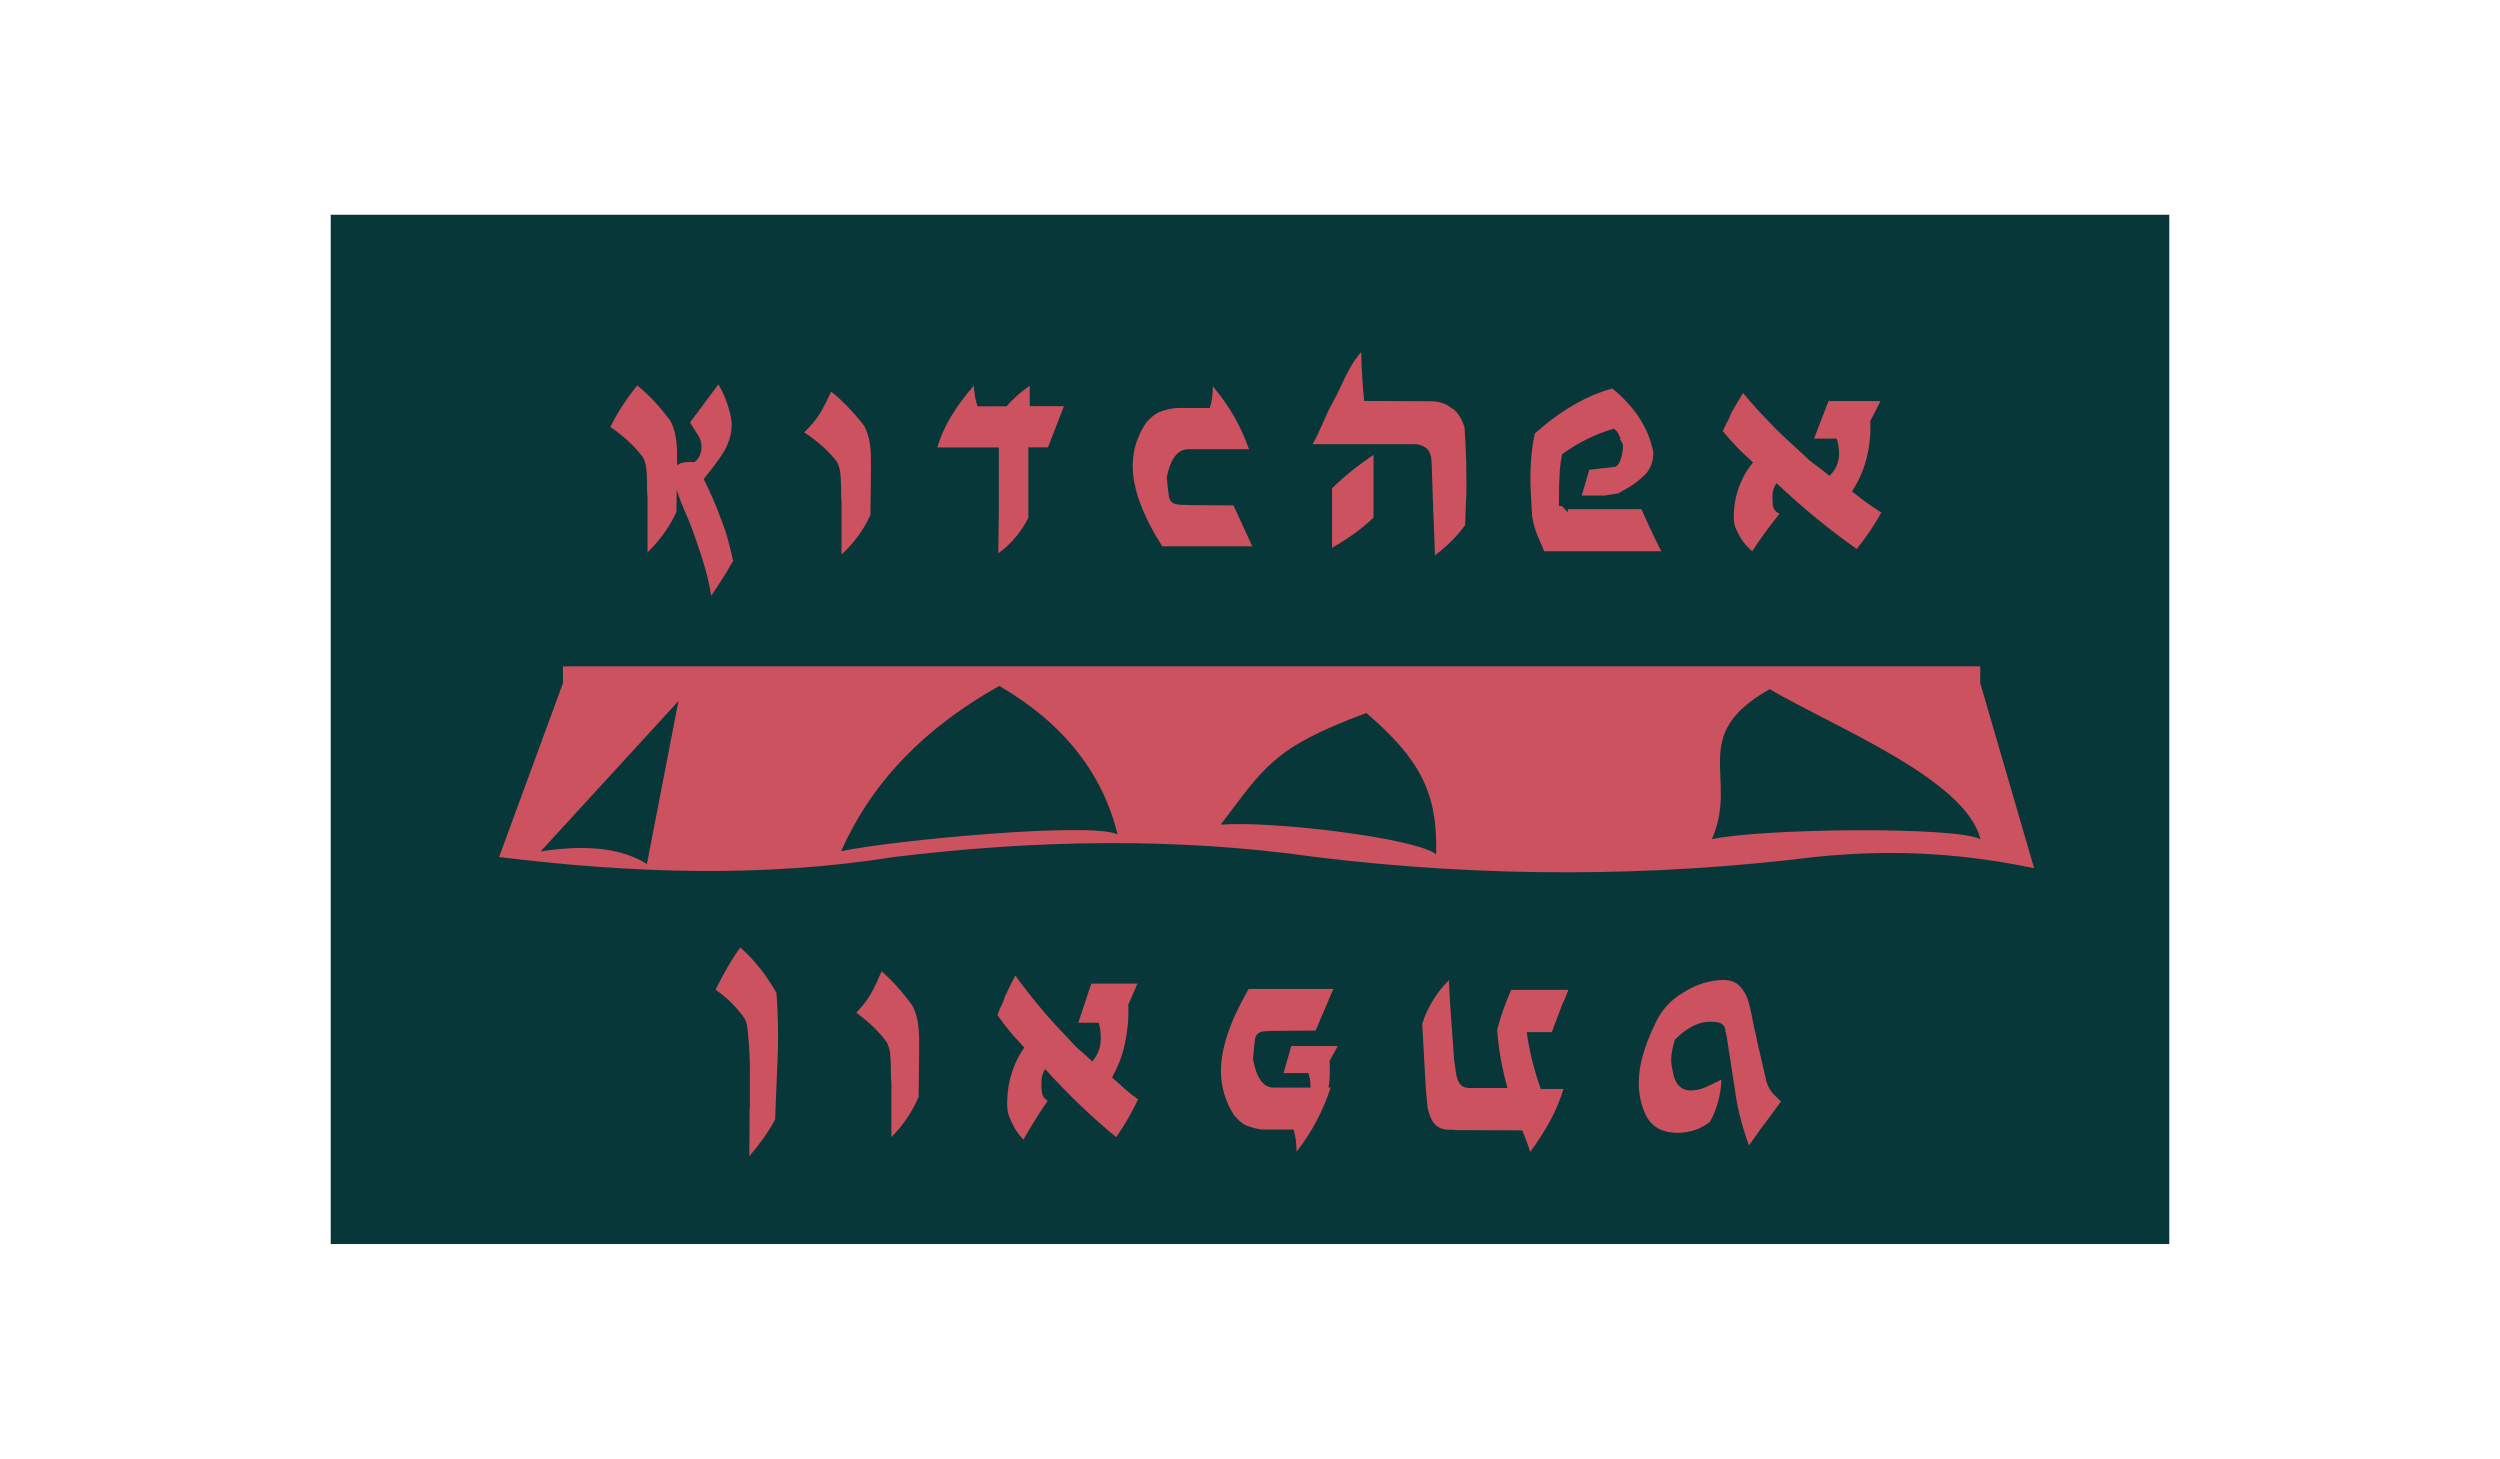 <?xml version="1.0" encoding="UTF-8"?>
<svg id="Layer_1" data-name="Layer 1" xmlns="http://www.w3.org/2000/svg" viewBox="0 0 237.13 138.36">
  <defs>
    <style>
      .cls-1 {
        fill-rule: evenodd;
      }

      .cls-1, .cls-2 {
        fill: #cc5260;
      }

      .cls-3 {
        fill: #083739;
      }
    </style>
  </defs>
  <rect class="cls-3" x="31.37" y="20.37" width="174.39" height="97.63"/>
  <path class="cls-2" d="m172.04,41.6h2.17c.07.18.13.4.17.67.04.27.06.5.06.69,0,.44-.07.83-.21,1.17-.14.34-.37.67-.69,1.01-.54-.44-.94-.75-1.2-.93-.25-.18-.48-.36-.69-.53l-1.15-1.07c-.43-.39-.87-.79-1.32-1.21-.45-.42-.89-.86-1.32-1.32-.9-.92-1.75-1.86-2.53-2.8-.24.39-.46.75-.65,1.08-.19.33-.36.63-.51.89-.08.28-.22.59-.42.91-.09.18-.16.33-.21.45-.05.12-.09.22-.13.29.23.27.44.51.63.73.2.22.4.45.62.68.22.23.45.47.72.72.26.25.56.52.9.83-.39.48-.71.95-.94,1.43-.23.47-.42.93-.55,1.37-.13.44-.22.87-.27,1.27-.05.4-.07.76-.07,1.08,0,.53.09.97.28,1.3.19.41.4.78.65,1.11.24.33.52.62.82.87l.39-.59c.73-1.08,1.46-2.07,2.2-2.96-.34-.18-.54-.39-.59-.63-.06-.24-.08-.59-.08-1.05s.13-.87.39-1.23c1.24,1.17,2.49,2.28,3.76,3.32,1.27,1.04,2.55,2.01,3.84,2.92.49-.6.92-1.19,1.31-1.77.38-.58.73-1.14,1.03-1.69-.26-.16-.51-.31-.73-.47-.23-.15-.44-.3-.65-.45-.21-.15-.42-.31-.65-.49s-.48-.37-.76-.59c.66-1.01,1.11-2.04,1.37-3.08s.38-1.97.38-2.78v-.45c0-.2,0-.3-.03-.32l.99-1.94h-4.93l-1.38,3.57Z"/>
  <path class="cls-2" d="m112.92,47.9c-.25,0-.47,0-.67-.01-.2,0-.36-.02-.51-.04-.46-.04-.75-.26-.85-.68-.04-.22-.07-.48-.11-.8-.04-.32-.07-.68-.11-1.1.35-1.76,1.03-2.64,2.02-2.66h5.78c-.76-2.19-1.91-4.18-3.43-5.97,0,.81-.1,1.5-.29,2.06h-3.17c-.55.05-1.09.18-1.62.38-.44.22-.85.54-1.22.98-.87,1.27-1.3,2.64-1.3,4.13,0,2.14.93,4.68,2.8,7.63h8.54l-1.78-3.88-4.07-.03Z"/>
  <path class="cls-2" d="m97.67,36.59c-.44.31-.85.62-1.21.95-.36.33-.7.66-1,1h-2.74c-.09-.25-.16-.54-.23-.87-.06-.33-.1-.69-.12-1.09-1.77,2.03-2.93,3.98-3.46,5.86h5.83v6.08l-.05,3.96c.62-.45,1.17-.96,1.64-1.52.47-.56.87-1.18,1.21-1.85v-6.68h1.86l1.52-3.91h-3.25v-1.95Z"/>
  <path class="cls-2" d="m85.15,93.64c-.48-.54-.99-1.04-1.53-1.51-.18.42-.35.81-.51,1.15-.16.34-.33.66-.5.97-.17.3-.37.6-.59.88-.22.29-.48.59-.8.93,1.2.87,2.17,1.8,2.9,2.82.15.29.25.63.3.99.05.37.08.85.08,1.44,0,.31,0,.58.01.8,0,.22.02.41.04.55v5.19c1.12-1.12,1.98-2.39,2.58-3.81l.05-3.92v-1.49c0-1.36-.21-2.44-.63-3.23-.45-.63-.92-1.21-1.4-1.75Z"/>
  <path class="cls-2" d="m137.79,38.8c-.54-.48-1.21-.72-1.98-.74l-6.41-.03c-.02-.15-.05-.44-.09-.87-.04-.43-.07-.89-.1-1.39-.03-.5-.05-.97-.07-1.42-.02-.45-.03-.77-.03-.96-.33.38-.61.77-.85,1.16-.23.39-.45.78-.64,1.17-.19.39-.38.79-.57,1.2-.19.41-.39.83-.63,1.24-.12.19-.26.47-.44.84-.17.37-.35.76-.52,1.16-.18.4-.35.78-.52,1.14-.18.36-.32.64-.44.83h9.86c.43.08.76.22.99.43.21.21.35.52.41.94.02.19.03.36.04.51,0,.15.01.28.01.37l.12,3.66c0,.4,0,.61.03.63l.15,4c1.15-.86,2.1-1.81,2.86-2.86l.09-2.55c.02-.06.03-.19.03-.4v-1.66c0-1.32-.06-2.85-.17-4.61-.21-.78-.58-1.39-1.11-1.83Z"/>
  <path class="cls-2" d="m153.53,46.77h.03s.03,0,.03-.03l.9-.51c.3-.18.56-.36.8-.55.23-.19.45-.38.66-.58.58-.54.87-1.26.87-2.17-.21-1.21-.71-2.4-1.51-3.57-.74-1.02-1.54-1.85-2.39-2.51-2.45.68-4.9,2.09-7.34,4.27-.28,1.31-.42,2.72-.42,4.23,0,.79.06,2.01.17,3.63.07.46.18.9.32,1.33.05.16.12.33.19.52.06.13.12.27.19.42.1.22.2.46.3.69,0,0,0,.02.01.02,0,0,0,0,0,.02.04.11.09.2.13.31h11.1l-.79-1.61c-.04-.1-.07-.18-.1-.25s-.08-.16-.15-.28l-.84-1.85h-6.98v.3l-.56-.6h-.28c0-.1,0-.2,0-.3h0s0,0,0,0c0-.42,0-.82.01-1.19,0-.46.02-.87.04-1.25.02-.73.1-1.46.25-2.17,1.48-1.09,3.12-1.91,4.93-2.44.26.24.43.49.51.75l.14.15s-.07.03-.08.03c0,0-.01,0-.02,0,0,.03.01.06.01.09.19.25.29.47.29.65,0,.16-.02.35-.06.57-.04.22-.09.43-.15.64-.07.21-.15.39-.27.54-.11.15-.24.22-.39.22l-2.33.27-.72,2.44h2.21l1.29-.21Z"/>
  <path class="cls-2" d="m126.35,46.32v5.64c.78-.45,1.5-.91,2.15-1.38.65-.47,1.25-.97,1.78-1.49v-5.94c-1.54,1.03-2.85,2.09-3.93,3.17Z"/>
  <path class="cls-2" d="m72.07,91.84c-.57-.73-1.18-1.39-1.85-1.97-.42.57-.82,1.19-1.2,1.85-.38.66-.77,1.38-1.15,2.15.98.68,1.85,1.52,2.6,2.51.07.09.13.19.19.3.06.11.1.23.14.36.03.09.06.21.08.34.02.14.03.31.05.51.07.64.12,1.26.15,1.84.03.58.05,1.14.05,1.67v3.45c0,.22,0,.36-.03.41v.63l-.03,3.78c.48-.55.93-1.12,1.34-1.7.41-.58.78-1.17,1.11-1.78l.2-4.97c.05-.96.08-1.91.08-2.84,0-1.44-.05-2.84-.15-4.2-.48-.85-1.01-1.63-1.58-2.36Z"/>
  <path class="cls-2" d="m142.59,95.77c-.22.63-.41,1.26-.58,1.91.13,1.84.46,3.68.98,5.52h-3.73c-.37-.04-.63-.17-.8-.41-.17-.24-.28-.57-.35-.99-.03-.2-.06-.41-.09-.62-.03-.21-.05-.42-.09-.62l-.33-4.61c-.05-.64-.09-1.22-.11-1.71-.02-.5-.05-.92-.06-1.27-1.17,1.18-2.01,2.55-2.53,4.12l.33,5.99c.02.15.03.31.04.5s.03.4.06.64c.02.22.04.44.06.66.02.22.07.43.14.63.1.39.27.74.5,1.05.22.28.53.46.93.55.08.02.17.03.25.04.08,0,.17.01.25.01h.3c.13,0,.22,0,.25.03l6.38.03c.13.31.26.64.39.98.12.34.25.69.36,1.06,1.57-2.12,2.62-4.11,3.15-5.97h-2.15c-.33-.96-.61-1.88-.83-2.78-.22-.89-.38-1.76-.5-2.61h2.38l.98-2.6.15-.33c.07-.11.11-.2.12-.28l.33-.8h-5.43c-.28.63-.53,1.25-.75,1.88Z"/>
  <path class="cls-2" d="m167.94,103.43c-.25-.39-.41-.8-.48-1.24l-.8-3.45c-.03-.24-.07-.45-.12-.63s-.09-.34-.12-.47l-.17-.83c-.08-.46-.17-.86-.25-1.2-.08-.34-.16-.62-.23-.84-.13-.4-.38-.82-.75-1.24-.38-.39-.92-.58-1.6-.58-1.3.04-2.53.42-3.7,1.16-1.22.7-2.11,1.67-2.68,2.9-1.07,2.17-1.6,4.07-1.6,5.69,0,.96.17,1.88.53,2.76.52,1.33,1.57,1.99,3.15,1.99,1.17,0,2.19-.35,3.08-1.05.67-1.23,1.03-2.57,1.08-4-.32.15-.61.29-.88.43-.27.14-.52.25-.75.35-.43.17-.86.25-1.28.25-.78,0-1.31-.42-1.58-1.27-.18-.72-.28-1.27-.28-1.66,0-.48.12-1.1.35-1.88,1.13-1.14,2.25-1.71,3.35-1.71.27,0,.54.03.83.08.2.07.35.17.45.28.1.11.16.3.17.55.08.26.13.49.15.69l.73,4.72c.22,1.73.67,3.54,1.35,5.41l1.43-1.99s.08-.09.13-.15c.05-.06.1-.13.15-.21l1.33-1.82c-.47-.42-.79-.76-.98-1.02Z"/>
  <path class="cls-2" d="m102.28,97.01h1.93c.07.18.12.41.15.69.03.28.05.52.05.72,0,.46-.06.87-.19,1.22s-.33.7-.61,1.05c-.48-.46-.84-.78-1.06-.97-.23-.18-.43-.37-.61-.55l-1.03-1.11c-.38-.4-.78-.82-1.17-1.26-.4-.43-.79-.89-1.18-1.37-.8-.96-1.55-1.92-2.25-2.9-.22.41-.41.78-.57,1.12-.17.34-.32.65-.45.93-.07.29-.19.61-.38.94-.08.18-.15.34-.19.47-.04.13-.08.23-.11.3.2.28.39.53.56.76.17.23.36.47.55.7.19.24.4.49.64.75.23.26.5.54.8.86-.35.5-.63.99-.84,1.48s-.37.96-.49,1.42c-.12.46-.2.9-.24,1.31-.04.41-.06.79-.06,1.12,0,.55.08,1,.25,1.35.17.42.36.81.58,1.15.22.34.46.64.72.9l.35-.61c.65-1.12,1.3-2.14,1.95-3.07-.3-.18-.47-.4-.52-.65-.05-.25-.08-.61-.08-1.09s.12-.9.35-1.27c1.1,1.22,2.21,2.36,3.34,3.44s2.26,2.09,3.41,3.02c.43-.63.82-1.24,1.16-1.84.34-.6.65-1.18.91-1.75-.23-.17-.45-.33-.65-.48-.2-.16-.39-.31-.57-.47-.18-.16-.37-.33-.57-.51s-.43-.39-.68-.61c.58-1.05.99-2.11,1.21-3.19.23-1.08.34-2.04.34-2.89v-.47c0-.2,0-.31-.02-.33l.88-2.02h-4.38l-1.23,3.7Z"/>
  <path class="cls-2" d="m68.4,49.26c-.23-.63-.48-1.27-.76-1.91-.28-.64-.57-1.28-.89-1.91.18-.23.35-.46.52-.66.17-.21.32-.41.47-.61.3-.4.58-.79.83-1.18.25-.39.44-.81.59-1.26.16-.45.24-.93.24-1.44,0-.2-.03-.45-.08-.76-.12-.56-.28-1.09-.47-1.6-.19-.51-.42-.99-.71-1.47l-2.69,3.61c.05.09.16.27.33.54.17.27.32.51.47.71.12.22.2.43.24.65.02.09.03.17.04.24,0,.07.01.13.01.16,0,.63-.22,1.12-.67,1.47-.8-.07-1.35.03-1.65.3v-1.03c0-1.39-.22-2.48-.67-3.26-.48-.63-.98-1.23-1.49-1.78-.51-.55-1.06-1.05-1.62-1.51-.51.63-.98,1.28-1.41,1.94-.43.66-.81,1.33-1.14,2,.66.45,1.24.91,1.74,1.38.51.47.95.96,1.34,1.47.16.29.27.62.32,1,.05.38.08.86.08,1.44,0,.31,0,.57.01.8,0,.23.02.41.04.56v5.24c1.19-1.16,2.1-2.43,2.74-3.83l.03-2.09c.21.69.51,1.45.88,2.29.37.84.71,1.72,1.01,2.65.3.83.57,1.67.81,2.52.24.85.43,1.71.57,2.58.12-.18.28-.42.48-.72.19-.3.43-.66.69-1.07.18-.27.34-.53.48-.79.14-.25.28-.5.43-.73-.14-.67-.31-1.33-.49-2s-.4-1.31-.65-1.94Z"/>
  <path class="cls-2" d="m80.46,38.63c-.51-.53-1.06-1.03-1.62-1.48-.2.42-.38.79-.55,1.13-.17.34-.35.65-.53.95-.19.3-.39.59-.63.87-.23.28-.51.58-.85.91,1.28.85,2.31,1.77,3.09,2.77.16.29.27.62.32.98.05.36.08.83.08,1.41,0,.31,0,.57.01.79,0,.22.02.4.04.54v5.1c1.19-1.1,2.1-2.35,2.74-3.75l.05-3.85v-1.47c0-1.34-.22-2.4-.67-3.18-.48-.62-.98-1.19-1.49-1.72Z"/>
  <path class="cls-2" d="m122.48,99.21l-.73,2.57h2.35c.13.41.2.78.2,1.13v.25h-3.55c-.95-.04-1.58-.94-1.9-2.71.03-.42.07-.8.1-1.12.03-.32.07-.59.1-.81.1-.42.37-.65.8-.69.13-.02.29-.03.48-.04.18,0,.39-.01.63-.01l3.83-.03,1.68-3.95h-8.03c-1.75,3.02-2.63,5.61-2.63,7.76,0,1.51.41,2.91,1.23,4.2.35.44.73.77,1.15.99.53.2,1.04.33,1.53.39h2.98c.18.61.28,1.31.28,2.1,1.43-1.82,2.51-3.85,3.23-6.08h-.2c.05-.26.08-.53.1-.81.02-.28.02-.59.02-.92v-.47c0-.2,0-.31-.02-.33l.78-1.41h-4.38Z"/>
  <path class="cls-1" d="m187.83,64.79v-1.59H53.4v1.59h0s-6.06,16.5-6.06,16.5c12.49,1.54,24.97,1.98,37.46,0,13.57-1.66,26.92-1.86,39.98,0,16.3,1.99,32.05,1.88,47.33,0,8.1-.85,14.76-.2,20.83,1.06l-5.11-17.56Zm-123.48,1.72l-2.99,15.44c-2.2-1.38-5.39-1.92-10.08-1.19l13.07-14.26h0Zm15.43,14.23c2.62-5.89,7.14-11.25,15.01-15.68h0c6.22,3.63,9.81,8.39,11.22,14.09-2.39-1.24-21.57.58-26.23,1.59Zm56.43.28c-2.02-1.55-15.59-3.18-20.43-2.8,4.16-5.43,4.91-7.29,13.82-10.59h0c5.13,4.41,6.78,7.61,6.62,13.39Zm26.16-1.42c2.61-5.89-2.37-9.8,5.49-14.23h0c6.22,3.64,18.58,8.53,19.99,14.23-2.39-1.24-20.83-1.02-25.48,0Z"/>
</svg>